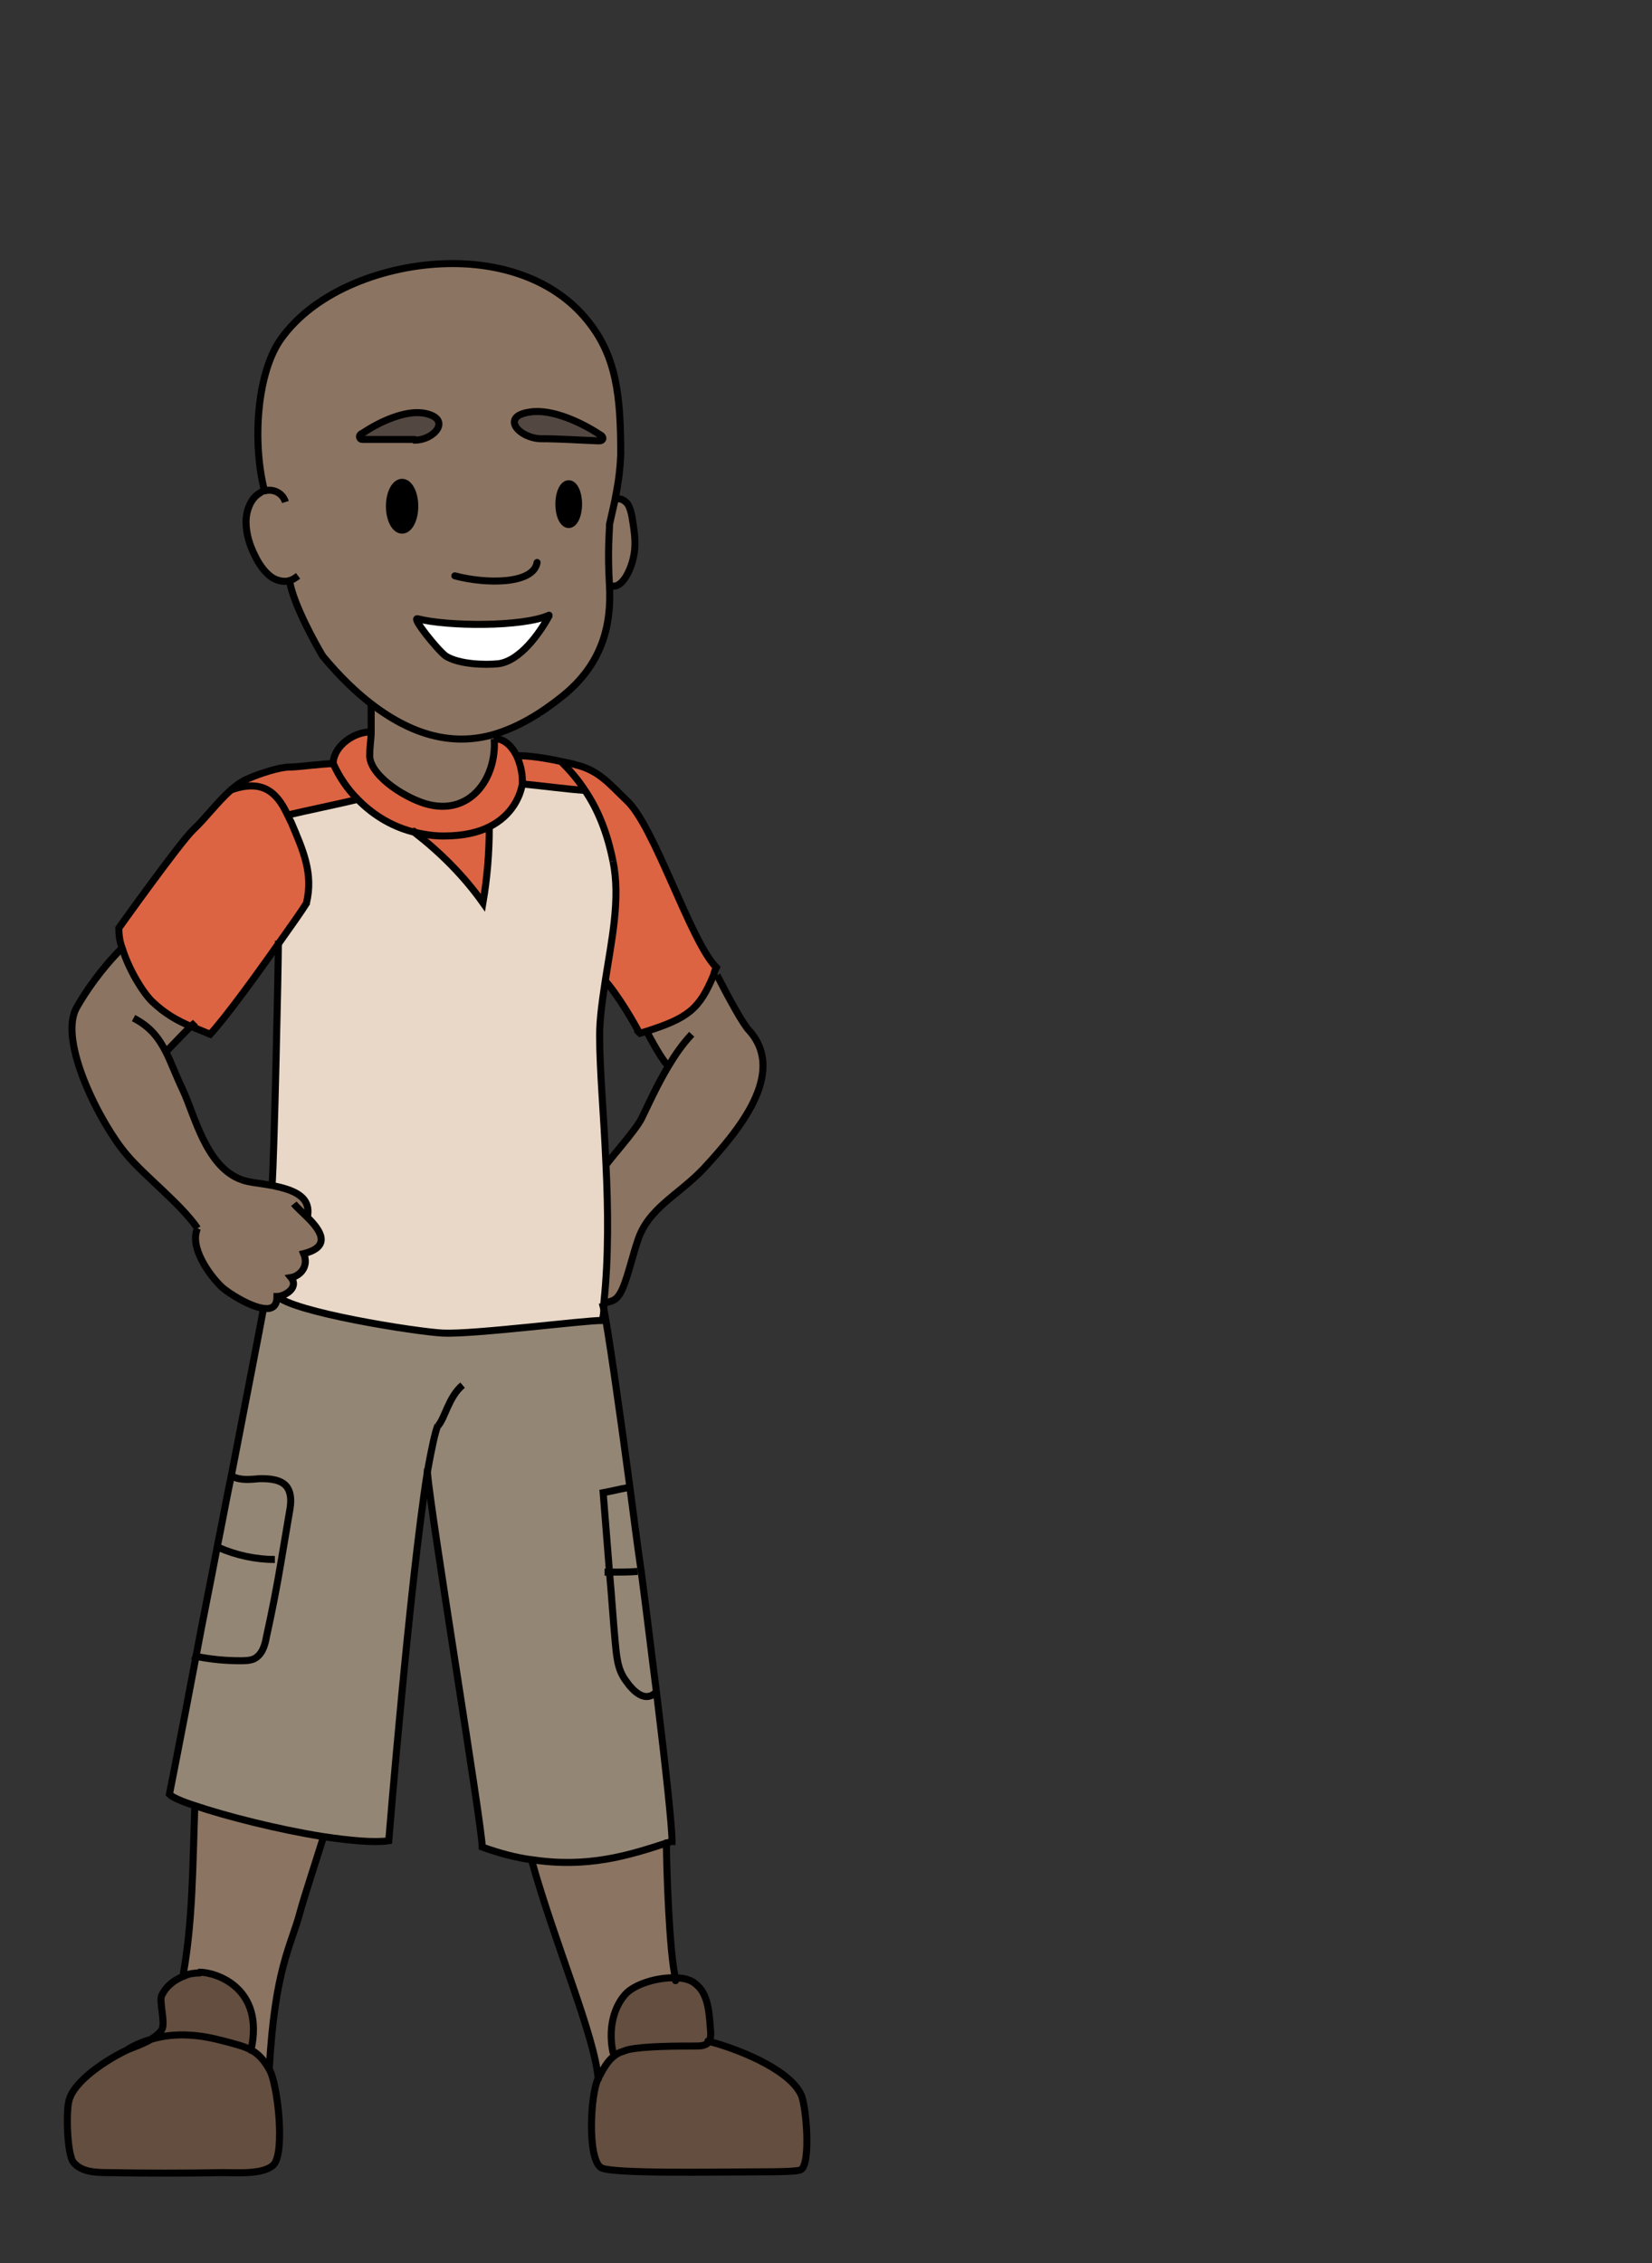 <?xml version="1.0" encoding="UTF-8"?><svg id="latinAmerica" xmlns="http://www.w3.org/2000/svg" width="235" height="321.9" viewBox="0 0 235 321.9"><rect x="0" y="0" width="235" height="321.9" fill="#333333" stroke="none"/><defs><style>.cls-1{stroke-linecap:round;stroke-linejoin:round;}.cls-1,.cls-2{fill:none;stroke:#000;}.cls-2{stroke-miterlimit:10;}.cls-3,.cls-4,.cls-5,.cls-6,.cls-7,.cls-8,.cls-9,.cls-10{stroke-width:0px;}.cls-4{fill:#534741;}.cls-5{fill:#634e3f;}.cls-6{fill:#948675;}.cls-7{fill:#dc6443;}.cls-8{fill:#8b7461;}.cls-9{fill:#fff;}.cls-10{fill:#e9d8c7;}</style></defs><path class="cls-5" d="M9.9,298.7c-.4,1.4-.3,7.7.7,8.8,1.1,1.3,3.1,1.4,4.8,1.4,5.5.1,10.9.1,16.4,0,2,0,5.8.3,7.2-1.1,1.7-1.7.6-11.6-.6-13.6-.8-1.4-1.6-2.2-2.5-2.7-1.1-.6-2.4-.9-4.3-1.4-2.7-.7-6.4-1.3-10.2-.1-.9.5-2,.9-3,1.3-2.8,1.3-7.7,4.4-8.4,7.3Z"/><path class="cls-8" d="M43.8,173.3c.7-3.1-2.1-4.1-5-4.6h0c-1.6-.3-3.2-.5-4.3-.8-5.1-1.8-6.7-9.2-8.4-12.8-1-2.1-1.6-3.8-2.4-5.4.6-.6,2.2-2.4,3.5-3.6-2-.9-3.6-1.7-5.6-3.6-1.4-1.4-3.4-4.7-4.2-7.5-2.9,2.9-5.1,6.1-6.4,8.4-2.7,4.8,3.5,16.7,7.1,20.9,2.6,3.1,7.7,7,10.1,10.5-1.2,2.7,1.7,6.6,3.5,8.4.9.9,4,2.8,6,3,1.1,0,1.9-.3,1.8-1.7,1,0,3.2-1.2,2-2.7,1.2-.2,2.6-1.5,1.8-3.4,4-.9,2.4-3.2.6-5.1Z"/><path class="cls-7" d="M39.6,134.1c1.7-2.4,3.2-4.5,4-5.8,1-4.2-.5-7.5-2.2-11.5-.2-.4-.3-.7-.5-1-1.7-3.4-3.9-5-8.2-3.5-1.9,1.7-3.5,3.9-5.3,5.6-1.9,1.8-10.6,14-10.6,14,0,.8.1,1.9.5,2.9.9,2.9,2.8,6.1,4.2,7.5,1.9,1.8,3.5,2.7,5.6,3.6.8.3,1.7.7,2.7,1.1,2.2-2.4,6.5-8.3,9.8-13Z"/><path class="cls-5" d="M23,288.6c-.4.6-1.1,1.1-1.8,1.5,3.8-1.2,7.4-.5,10.2.1,1.9.5,3.2.8,4.3,1.4,2-8.9-5-11.1-7.3-11.1-.7,0-1.5.1-2.1.4-1.4.5-2.6,1.4-3.3,2.8-.4.9.6,4,0,4.9Z"/><path class="cls-8" d="M26.2,280.6v.4c.8-.2,1.5-.3,2.3-.4,2.3,0,9.3,2.2,7.3,11.1.9.5,1.7,1.3,2.5,2.7.8-14.4,3.1-17.5,4.4-22.4.5-1.9,2.6-8,3.3-10.6-6.3-1-13.8-2.9-18.2-4.4v.2c-.4,8.7-.3,15.9-1.6,23.4Z"/><path class="cls-6" d="M60.8,209.4c.5,6.2,7.7,50.4,7.8,53.3,2.5.9,4.8,1.5,7,1.8h0c7.9,1.3,13.6-.6,19.2-2.4.2,0,.5-.2.7-.2,0-2.1-.9-10.5-2.2-21.1h-.2c-1.5,1.3-3.1-.2-4.2-1.8-1.1-1.6-1.3-3.7-1.5-5.6-.3-3.3-.5-6.5-.8-9.8-.3-3.8-.6-7.5-.9-11.3,1.1-.2,2.3-.5,3.4-.7h.3c-1.6-12.1-3.1-22.4-3.7-25.4,0,.6-.1,1.1-.2,1.7-2.8,0-18.2,2-22.7,1.8-3.9-.2-21.5-3-23.6-5.3,0,1.4-.7,1.8-1.8,1.7-.5,2.8-2.4,12.5-4.6,23.9,1.2.6,2.6.4,3.9.3,1.4,0,3.1.1,3.9,1.3.6,1,.5,2.2.3,3.3-.4,2.4-.8,4.7-1.2,7.1-.6,3.6-1.3,7.2-2.1,10.8-.2,1.2-.6,2.5-1.7,3.1-.6.3-1.4.3-2.1.3-2,0-4.1-.2-6.1-.6-2.2,11.1-3.8,19.7-3.8,19.7.4.4,1.7.9,3.6,1.6,4.4,1.5,11.9,3.3,18.2,4.4,3.9.6,7.4.9,9.4.6,0,0,3-36.8,5.5-52.5Z"/><path class="cls-6" d="M31.1,220.1c-1,5.3-2.1,10.7-3,15.5,2,.4,4.1.5,6.1.6.7,0,1.4,0,2.1-.3,1.1-.6,1.4-1.9,1.7-3.1.7-3.6,1.4-7.2,2.1-10.8l-.9-.2c-2.8,0-5.5-.6-8-1.7Z"/><path class="cls-6" d="M33,210c-.6,3.3-1.3,6.7-2,10.1,2.5,1.1,5.3,1.7,8,1.7l.9.2c.4-2.4.8-4.7,1.2-7.1.2-1.1.3-2.4-.3-3.3-.8-1.2-2.4-1.4-3.9-1.3-1.3,0-2.8.3-3.9-.3Z"/><path class="cls-7" d="M35.3,110.7c-1,.4-1.8,1-2.6,1.7,4.4-1.6,6.6,0,8.2,3.5,2.5-.6,7.4-1.6,9.8-2.2-1.3-1.4-2.5-3.1-3.4-5-1.5,0-5.1.5-6.4.5s-4.1.9-5.7,1.6Z"/><path class="cls-8" d="M37.7,69.8c-.2,0-.5.1-.7.3-1.3.7-2,2.5-2,4.1,0,1.7.5,3.3,1.2,4.7.6,1.3,1.5,2.6,2.6,3.3.7.4,1.6.6,2.3.4h0c.6,3.5,3.8,9.2,4.7,10.7,2.4,2.8,4.7,5,6.9,6.8,6.5,5.1,12.2,5.8,17.3,4.4,3.5-1,6.8-3,9.8-5.4,5.8-4.6,7.1-10.3,6.8-15.8-.2-5.1,0-7.7,0-8.4,0,0,0-.2,0-.3.3-1.4.6-2.6.8-3.6.4-2.1.7-3.7.8-6.4,0-8.3-.6-14-4.8-19.1-4.8-5.9-12.5-8.2-20-8-8.5.2-18.6,3.7-23.6,10.8-3.4,4.9-4,14.7-2.3,21.4h0ZM51.2,62.3c-.2-.3.1-.6.4-.7,2.2-1.5,6.1-3.4,8.9-2.8,3.8.8,1.3,3.8-1.5,3.8-2.4,0-4.8,0-7.2,0-.2,0-.4,0-.5-.2ZM55.4,72c0-1.9.8-3.4,1.8-3.4s1.8,1.5,1.8,3.4-.8,3.4-1.8,3.4-1.8-1.5-1.8-3.4ZM63.4,93.3c-1.1-.7-4.9-5.5-4-5.3,4.2,1.2,15,1.2,18.7-.5-1.3,2.4-4.1,6.4-7.2,6.8-1.9.3-5.6.1-7.5-1.1ZM77,62.4c-3.1-.1-5.9-3.2-1.5-3.8,3.1-.4,7.4,1.6,9.9,3.2.3.2.6.5.4.7-.1.2-.4.2-.6.2-2.7,0-5.4-.2-8.1-.3ZM79.5,71.7c0-1.6.6-2.9,1.4-2.9s1.4,1.3,1.4,2.9-.6,2.9-1.4,2.9-1.4-1.3-1.4-2.9Z"/><path class="cls-10" d="M38.7,168.6h0c2.9.6,5.7,1.5,5,4.6,1.8,1.8,3.4,4.1-.6,5.1.8,1.9-.6,3.2-1.8,3.4,1.2,1.5-1,2.7-2,2.7,2.1,2.3,19.7,5.1,23.6,5.3,4.4.2,19.9-1.7,22.7-1.8,0-.6.2-1.1.2-1.7,0-.4-.1-.6-.2-.8,0,0,.2,0,.3,0,.7-6.6.6-13.4.3-19.7,0,0,0,0,0,0-.3-7-.9-13.4-.9-18.3s.4-5.2.8-7.8c.9-5.8,2.2-11.7,1.1-17-.8-4-2.1-7.3-4-10.1h0c-2.1,0-6.5-.7-8.8-.9-.3,1.7-1.5,4.5-4.7,6.1,0,3.6-.3,7.2-.9,10.7-2.7-3.7-5.9-7.1-9.6-9.9-3-.7-5.9-2.3-8.3-4.8-2.5.6-7.4,1.6-9.8,2.2.2.3.3.7.5,1,1.7,4,3.2,7.3,2.2,11.5-.9,1.2-2.3,3.3-4,5.8,0,3.3-.6,30.7-.9,34.5Z"/><path class="cls-7" d="M74.3,111.5c0-.2,0-.4,0-.6,0-1-.3-2.3-.8-3.4-.7-1.4-1.9-2.6-3.3-2.4.4,5.5-3.4,11.1-9.8,9.2-3.3-1-8.2-4.3-7.9-7.1,0-1.1.2-2.1.2-3.1h0c-2.3,0-5.1,1.9-5.3,4.3,0,0,0,.1,0,.2.9,2,2.1,3.7,3.4,5,2.4,2.5,5.3,4.1,8.3,4.8,1.3.3,2.6.5,4,.5,2.8,0,4.9-.5,6.5-1.3,3.2-1.6,4.4-4.3,4.7-6.1Z"/><path class="cls-4" d="M51.6,61.6c-.3.2-.5.5-.4.7.1.2.3.2.5.2,2.4,0,4.8,0,7.2,0,2.8,0,5.3-3,1.5-3.8-2.8-.6-6.7,1.3-8.9,2.8Z"/><path class="cls-8" d="M52.5,107.2c-.2,2.7,4.6,6.1,7.9,7.1,6.5,2,10.2-3.6,9.8-9.2l-.2-.6c-5.1,1.4-10.8.6-17.3-4.4h0c0,1.8,0,3,0,4.1,0,1.1-.1,2-.2,3.1Z"/><path class="cls-3" d="M57.1,68.6c-1,0-1.8,1.5-1.8,3.4s.8,3.4,1.8,3.4,1.8-1.5,1.8-3.4-.8-3.4-1.8-3.4Z"/><path class="cls-9" d="M59.3,88c-.9-.2,2.9,4.5,4,5.3,1.9,1.2,5.6,1.3,7.5,1.1,3.1-.4,5.9-4.4,7.2-6.8-3.8,1.7-14.5,1.6-18.7.5Z"/><path class="cls-7" d="M63.1,118.9c-1.3,0-2.6-.2-4-.5,3.6,2.8,6.9,6.1,9.6,9.9.6-3.5.9-7.1.9-10.7-1.6.8-3.7,1.3-6.5,1.3Z"/><path class="cls-7" d="M79.9,108.3c-2.2-.4-5-.9-6.4-.8.6,1.1.9,2.3.8,3.4,0,.2,0,.4,0,.6,2.3.2,6.8.8,8.8.9h0c-.9-1.5-2-2.8-3.3-4.1h0Z"/><path class="cls-4" d="M75.4,58.6c-4.3.6-1.6,3.7,1.5,3.8,2.7,0,5.4.2,8.1.3.2,0,.5,0,.6-.2.2-.2-.1-.6-.4-.7-2.4-1.6-6.7-3.7-9.9-3.2Z"/><path class="cls-3" d="M80.9,68.7c-.8,0-1.4,1.3-1.4,2.9s.6,2.9,1.4,2.9,1.4-1.3,1.4-2.9-.6-2.9-1.4-2.9Z"/><path class="cls-7" d="M92,146.7c6-1.9,7.6-3.2,9.6-8,.1-.3.3-.7.4-1.1-3.7-3.8-8.8-20.2-12.8-23.8-2.5-2.2-3.9-4.2-7.1-5-.6-.1-1.3-.3-2.2-.5h0c1.3,1.4,2.4,2.7,3.3,4.1,1.9,2.9,3.2,6.1,4,10.1,1.1,5.3-.2,11.2-1.1,17,1.1,1.2,3.2,4.3,4.9,7.5.3-.1.7-.2,1-.3Z"/><path class="cls-8" d="M94.8,262.1c-5.5,1.8-11.3,3.6-19.2,2.4,3.4,12.2,9,25,9.5,31.2.9-1.7,1.6-3,3.1-3.7h-1.1c-.6-2.9-.2-6,1.7-8.2,1.3-1.5,4.6-2.5,7.2-2.4-.8-3.6-1.3-16.1-1.3-19.3Z"/><path class="cls-5" d="M85.2,295.7c-1.1,2.1-1.6,11.4.4,12.7,1.5.9,16.4.6,21.4.6s6.6-.1,7-.3c1.5-.7.8-9.4,0-10.8-1.8-3.6-9.2-6.5-13.2-7.5-.4.7-1.3.7-2.1.7-2.4,0-7,0-9.4.5-.4.1-.8.3-1.2.4-1.5.7-2.2,2-3.1,3.7Z"/><path class="cls-10" d="M86,185.4c0,0-.2,0-.3,0,0,.1.1.4.2.8,0-.3,0-.6,0-.8Z"/><path class="cls-6" d="M85.8,212.3c.3,3.8.6,7.5.9,11.3,1.3,0,2.7,0,4-.1h.4c-.5-4.1-1.1-8.1-1.6-11.9h-.3c-1.1.3-2.3.5-3.4.8Z"/><path class="cls-10" d="M86.3,165.6s0,0,0,0c0,0,0,0,0,0Z"/><path class="cls-8" d="M95.1,151.6c-1.5,2.5-2.6,4.9-3.8,7.4-.8,1.7-4.8,6.1-5,6.6,0,0,0,0,0,0,.3,6.3.4,13.1-.3,19.7,1.4-.3,2-.4,2.9-2.9.7-2,1.1-3.8,1.8-5.9,1.5-4.7,5.8-6.5,9.4-10.3,4.8-5.2,11.9-13.5,6.5-19.6-.8-.9-2.9-4.7-4.6-7.9h-.4c-2,4.7-3.6,6-9.6,7.9,1.3,2.5,2.6,4.6,3.1,4.9Z"/><path class="cls-6" d="M86.7,223.6c.3,3.3.5,6.5.8,9.8.2,2,.3,4,1.5,5.6,1.1,1.6,2.7,3.1,4.2,1.8h.2c-.7-5.5-1.4-11.5-2.2-17.4h-.4c-1.3.1-2.7.1-4,.2Z"/><path class="cls-8" d="M86.7,74.8c0,.8-.3,3.3,0,8.4,1.6.9,3.1-2,3.5-4.4.3-1.8,0-3.6-.3-5.3-.1-.6-.3-1.3-.6-1.8-.4-.5-1-.9-1.6-.7h-.2c-.2,1-.5,2.2-.8,3.6,0,0,0,.2,0,.3Z"/><path class="cls-5" d="M96.1,281.4c-2.6-.1-5.9.9-7.2,2.4-1.9,2.2-2.3,5.4-1.7,8.2h1.1c.3-.1.7-.3,1.2-.4,2.4-.6,6.9-.5,9.4-.5.8,0,1.7,0,2.1-.7.2-.4.2-.8.2-1.2-.1-2.3-.2-5.3-2-6.8-.7-.6-1.8-.9-3-1Z"/><path class="cls-2" d="M70.3,105.1c.4,5.5-3.4,11.1-9.8,9.2-3.3-1-8.2-4.3-7.9-7.1,0-1.1.2-2.1.2-3.1,0-1.1,0-2.3,0-4.1"/><path class="cls-2" d="M73.4,107.5s0,0,0,0c1.4-.1,4.2.3,6.4.8.9.2,1.6.3,2.2.5,3.2.8,4.7,2.7,7.1,5,4,3.6,9.1,20.1,12.8,23.8-.2.4-.3.7-.4,1.1-2,4.8-3.6,6.1-9.6,8-.3.1-.7.2-1,.3-.1,0-.3,0-.4.1"/><path class="cls-2" d="M47.6,108.6h-.1c-1.5,0-5.1.5-6.4.5s-4.1.9-5.7,1.6c-1,.4-1.8,1-2.6,1.7-1.9,1.7-3.5,3.9-5.3,5.6-1.9,1.8-10.6,14-10.6,14,0,.8.1,1.9.5,2.9.9,2.9,2.8,6.1,4.2,7.5,1.9,1.8,3.5,2.7,5.6,3.6.8.3,1.7.7,2.7,1.1,2.2-2.4,6.5-8.3,9.8-13,1.7-2.4,3.2-4.5,4-5.8"/><path class="cls-2" d="M87.2,122.5c1.1,5.3-.2,11.2-1.1,17-.4,2.7-.8,5.3-.8,7.8,0,4.9.6,11.3.9,18.3,0,0,0,0,0,0,.3,6.3.4,13.1-.3,19.7,0,.3,0,.6,0,.8,0,.6-.1,1.1-.2,1.7-2.8,0-18.2,2-22.7,1.8-3.9-.2-21.5-3-23.6-5.3"/><path class="cls-2" d="M39.6,133.8c0,0,0,.1,0,.3,0,3.3-.6,30.7-.9,34.5"/><path class="cls-2" d="M102,138.7c1.7,3.3,3.7,7,4.6,7.9,5.4,6.1-1.7,14.4-6.5,19.6-3.6,3.8-7.9,5.6-9.4,10.3-.7,2.1-1.1,3.9-1.8,5.9-.9,2.5-1.5,2.6-2.9,2.9,0,0-.2,0-.3,0"/><path class="cls-2" d="M92,146.7s0,0,0,0c1.3,2.5,2.6,4.6,3.1,4.9"/><path class="cls-2" d="M86.1,139.5c1.1,1.2,3.2,4.3,4.9,7.5,0,0,0,0,0,.1"/><path class="cls-2" d="M98.4,147.1c-1.4,1.5-2.4,3-3.3,4.5-1.5,2.5-2.6,4.9-3.8,7.4-.8,1.7-4.8,6.1-5,6.6,0,0,0,0,0,0"/><path class="cls-2" d="M27.8,145.4c-.2.2-.5.4-.7.6-1.3,1.3-2.9,3-3.5,3.6h0"/><path class="cls-2" d="M17.3,134.9c-2.9,2.9-5.1,6.1-6.4,8.4-2.7,4.8,3.5,16.7,7.1,20.9,2.6,3.1,7.7,7,10.1,10.5"/><path class="cls-2" d="M34.4,167.8c-5.1-1.8-6.7-9.2-8.4-12.8-1-2.1-1.6-3.8-2.4-5.4-1-1.9-2.1-3.5-4.6-4.8"/><path class="cls-2" d="M41.8,171.2c.4.5,1.2,1.2,2,2,1.8,1.8,3.4,4.1-.6,5.1.8,1.9-.6,3.2-1.8,3.4,1.2,1.5-1,2.7-2,2.7,0,1.4-.7,1.8-1.8,1.7-2-.2-5.1-2.2-6-3-1.9-1.8-4.7-5.8-3.5-8.4"/><path class="cls-2" d="M34.4,167.8c1.1.4,2.7.5,4.3.8h0c2.9.6,5.7,1.5,5,4.6,0,0,0,0,0,0"/><path class="cls-2" d="M75.6,264.5c-2.2-.3-4.5-.9-7-1.8,0-2.9-7.3-47.1-7.8-53.3,0-.2,0-.4,0-.5"/><path class="cls-2" d="M85.7,185.4c0,.1.1.4.2.8.6,3,2.1,13.3,3.7,25.3h0c.5,3.8,1,7.8,1.6,11.9h0c.8,6,1.5,12,2.2,17.4,1.3,10.6,2.2,19,2.2,21.1-.2,0-.5.2-.7.2-5.5,1.8-11.3,3.6-19.2,2.4"/><path class="cls-2" d="M62.3,202.7c-.4.9-.9,3.3-1.5,6.6-2.5,15.7-5.5,52.5-5.5,52.5-2,.3-5.4,0-9.4-.6-6.3-1-13.8-2.9-18.2-4.4-1.9-.6-3.2-1.2-3.6-1.6,0,0,1.7-8.6,3.8-19.7.9-4.9,2-10.2,3-15.5.7-3.4,1.3-6.8,2-10.1,2.2-11.4,4.1-21.1,4.6-23.9h0v-.2"/><path class="cls-2" d="M65.8,197c-2,1.7-2.5,4.7-3.5,5.8"/><path class="cls-1" d="M88.3,64.6c-.1,2.6-.4,4.3-.8,6.4-.2,1-.5,2.2-.8,3.6,0,0,0,.2,0,.3,0,.8-.3,3.3,0,8.4.3,5.6-1,11.2-6.8,15.8-3,2.4-6.3,4.4-9.8,5.4-5.1,1.4-10.8.6-17.3-4.4-2.2-1.7-4.5-3.9-6.9-6.8"/><path class="cls-1" d="M79.5,71.7c0,1.6.6,2.9,1.4,2.9s1.4-1.3,1.4-2.9-.6-2.9-1.4-2.9-1.4,1.3-1.4,2.9Z"/><path class="cls-1" d="M55.4,72c0,1.9.8,3.4,1.8,3.4s1.8-1.5,1.8-3.4-.8-3.4-1.8-3.4-1.8,1.5-1.8,3.4Z"/><path class="cls-1" d="M76.4,80c-.5,3.1-7.2,3.1-11.7,1.9"/><path class="cls-1" d="M78.1,87.5c-3.8,1.7-14.5,1.6-18.7.5-.9-.2,2.9,4.5,4,5.3,1.9,1.2,5.6,1.3,7.5,1.1,3.1-.4,5.9-4.4,7.2-6.8Z"/><path class="cls-2" d="M41.2,82.7c.6,3.4,3.8,9.1,4.7,10.6"/><path class="cls-2" d="M88.3,64.6c0-8.3-.6-14-4.8-19.1-4.8-5.9-12.5-8.2-20-8-8.5.2-18.6,3.7-23.6,10.8-3.4,4.9-4,14.7-2.3,21.4"/><path class="cls-2" d="M40.6,71.4c-.4-1.3-1.7-1.9-2.9-1.6-.2,0-.5.1-.7.3-1.3.7-2,2.5-2,4.1,0,1.7.5,3.3,1.2,4.7.6,1.3,1.5,2.6,2.6,3.3.7.4,1.6.6,2.3.4.5-.1.9-.4,1.3-.7"/><path class="cls-2" d="M87.7,71c.6-.2,1.2.2,1.6.7.3.5.5,1.2.6,1.8.3,1.8.6,3.6.3,5.3-.4,2.4-1.9,5.3-3.5,4.4"/><path class="cls-2" d="M32.7,112.4c4.4-1.6,6.6,0,8.2,3.5.2.3.3.7.5,1,1.7,4,3.2,7.3,2.2,11.5"/><path class="cls-2" d="M87.2,122.5c-.8-4-2.1-7.3-4-10.1-.9-1.4-2-2.7-3.3-4"/><path class="cls-2" d="M52.7,104.1c-2.3,0-5.1,1.9-5.3,4.3,0,0,0,.1,0,.2.9,2,2.1,3.7,3.4,5,2.4,2.5,5.3,4.1,8.3,4.8,1.3.3,2.6.5,4,.5,2.8,0,4.9-.5,6.5-1.3,3.2-1.6,4.4-4.3,4.7-6.1,0-.2,0-.4,0-.6,0-1-.3-2.3-.8-3.4-.7-1.4-1.9-2.6-3.3-2.4"/><path class="cls-2" d="M58.8,118.2c.1,0,.2.2.3.3,3.6,2.8,6.9,6.1,9.6,9.9.6-3.5.9-7.1.9-10.7h0"/><path class="cls-2" d="M40.7,115.9c.1,0,.2,0,.3,0,2.5-.6,7.4-1.6,9.8-2.2.1,0,.2,0,.3,0"/><path class="cls-2" d="M73.9,111.5c.1,0,.3,0,.4,0,2.3.2,6.8.8,8.8.9"/><path class="cls-1" d="M75.6,264.5c3.4,12.2,9,25,9.5,31.2"/><line class="cls-2" x1="75.6" y1="264.5" x2="75.6" y2="264.5"/><path class="cls-1" d="M46,261.3c-.8,2.6-2.8,8.7-3.3,10.6-1.3,4.9-3.6,8-4.4,22.4"/><path class="cls-1" d="M27.7,257.2c-.3,8.7-.3,15.9-1.6,23.4"/><path class="cls-1" d="M94.8,262.1c0,3.2.4,15.7,1.3,19.3,0,.1,0,.2,0,.3"/><path class="cls-1" d="M28.4,280.6c-.7,0-1.5.1-2.1.4-1.4.5-2.6,1.4-3.3,2.8-.4.9.6,4,0,4.9-.4.6-1.1,1.1-1.8,1.5-.9.5-2,.9-3,1.3-2.8,1.3-7.7,4.4-8.4,7.3-.4,1.4-.3,7.7.7,8.8,1.1,1.3,3.1,1.4,4.8,1.4,5.5.1,10.9.1,16.4,0,2,0,5.8.3,7.2-1.1,1.7-1.7.6-11.6-.6-13.6-.8-1.4-1.6-2.2-2.5-2.7-1.1-.6-2.4-.9-4.3-1.4-2.7-.7-6.4-1.3-10.2-.1-1,.3-2,.7-3,1.3"/><path class="cls-1" d="M35.7,291.6c2-8.9-5-11.1-7.3-11.1"/><path class="cls-1" d="M87.2,291.9c-.6-2.8-.2-6,1.7-8.2,1.3-1.5,4.6-2.5,7.2-2.4,1.2,0,2.3.3,3,1,1.8,1.5,1.8,4.5,2,6.8,0,.4,0,.8-.2,1.2-.4.7-1.3.7-2.1.7-2.4,0-7,0-9.4.5-.4.1-.8.3-1.2.4-1.5.7-2.2,2-3.1,3.7-1.1,2.1-1.6,11.4.4,12.7,1.5.9,16.4.6,21.4.6s6.6-.1,7-.3c1.5-.7.8-9.4,0-10.8-1.8-3.6-9.2-6.5-13.2-7.5"/><path class="cls-2" d="M58.9,62.5c-2.4,0-4.8,0-7.2,0-.2,0-.4,0-.5-.2-.2-.3.1-.6.4-.7,2.2-1.5,6.1-3.4,8.9-2.8,3.8.8,1.3,3.8-1.5,3.8Z"/><path class="cls-2" d="M77,62.4c2.7,0,5.4.2,8.1.3.2,0,.5,0,.6-.2.2-.2-.1-.6-.4-.7-2.4-1.6-6.7-3.7-9.9-3.2-4.3.6-1.6,3.7,1.5,3.8Z"/><path class="cls-2" d="M32.8,209.9c0,0,.2,0,.3.1,1.2.6,2.6.4,3.9.3,1.4,0,3.1.1,3.9,1.3.6,1,.5,2.2.3,3.3-.4,2.4-.8,4.7-1.2,7.1-.6,3.6-1.3,7.2-2.1,10.8-.2,1.2-.6,2.5-1.7,3.1-.6.3-1.4.3-2.1.3-2,0-4.1-.2-6.1-.6-.2,0-.4,0-.6-.1"/><path class="cls-2" d="M89.2,211.6c-1.1.2-2.3.5-3.4.7.3,3.8.6,7.5.9,11.3.3,3.3.5,6.5.8,9.8.2,2,.3,4,1.5,5.6,1.1,1.6,2.7,3.1,4.2,1.8"/><path class="cls-2" d="M30.6,219.9c.2,0,.3.2.5.2,2.5,1.1,5.3,1.7,8,1.7"/><path class="cls-2" d="M86,223.6c.2,0,.5,0,.7,0,1.3,0,2.7,0,4-.1"/></svg>